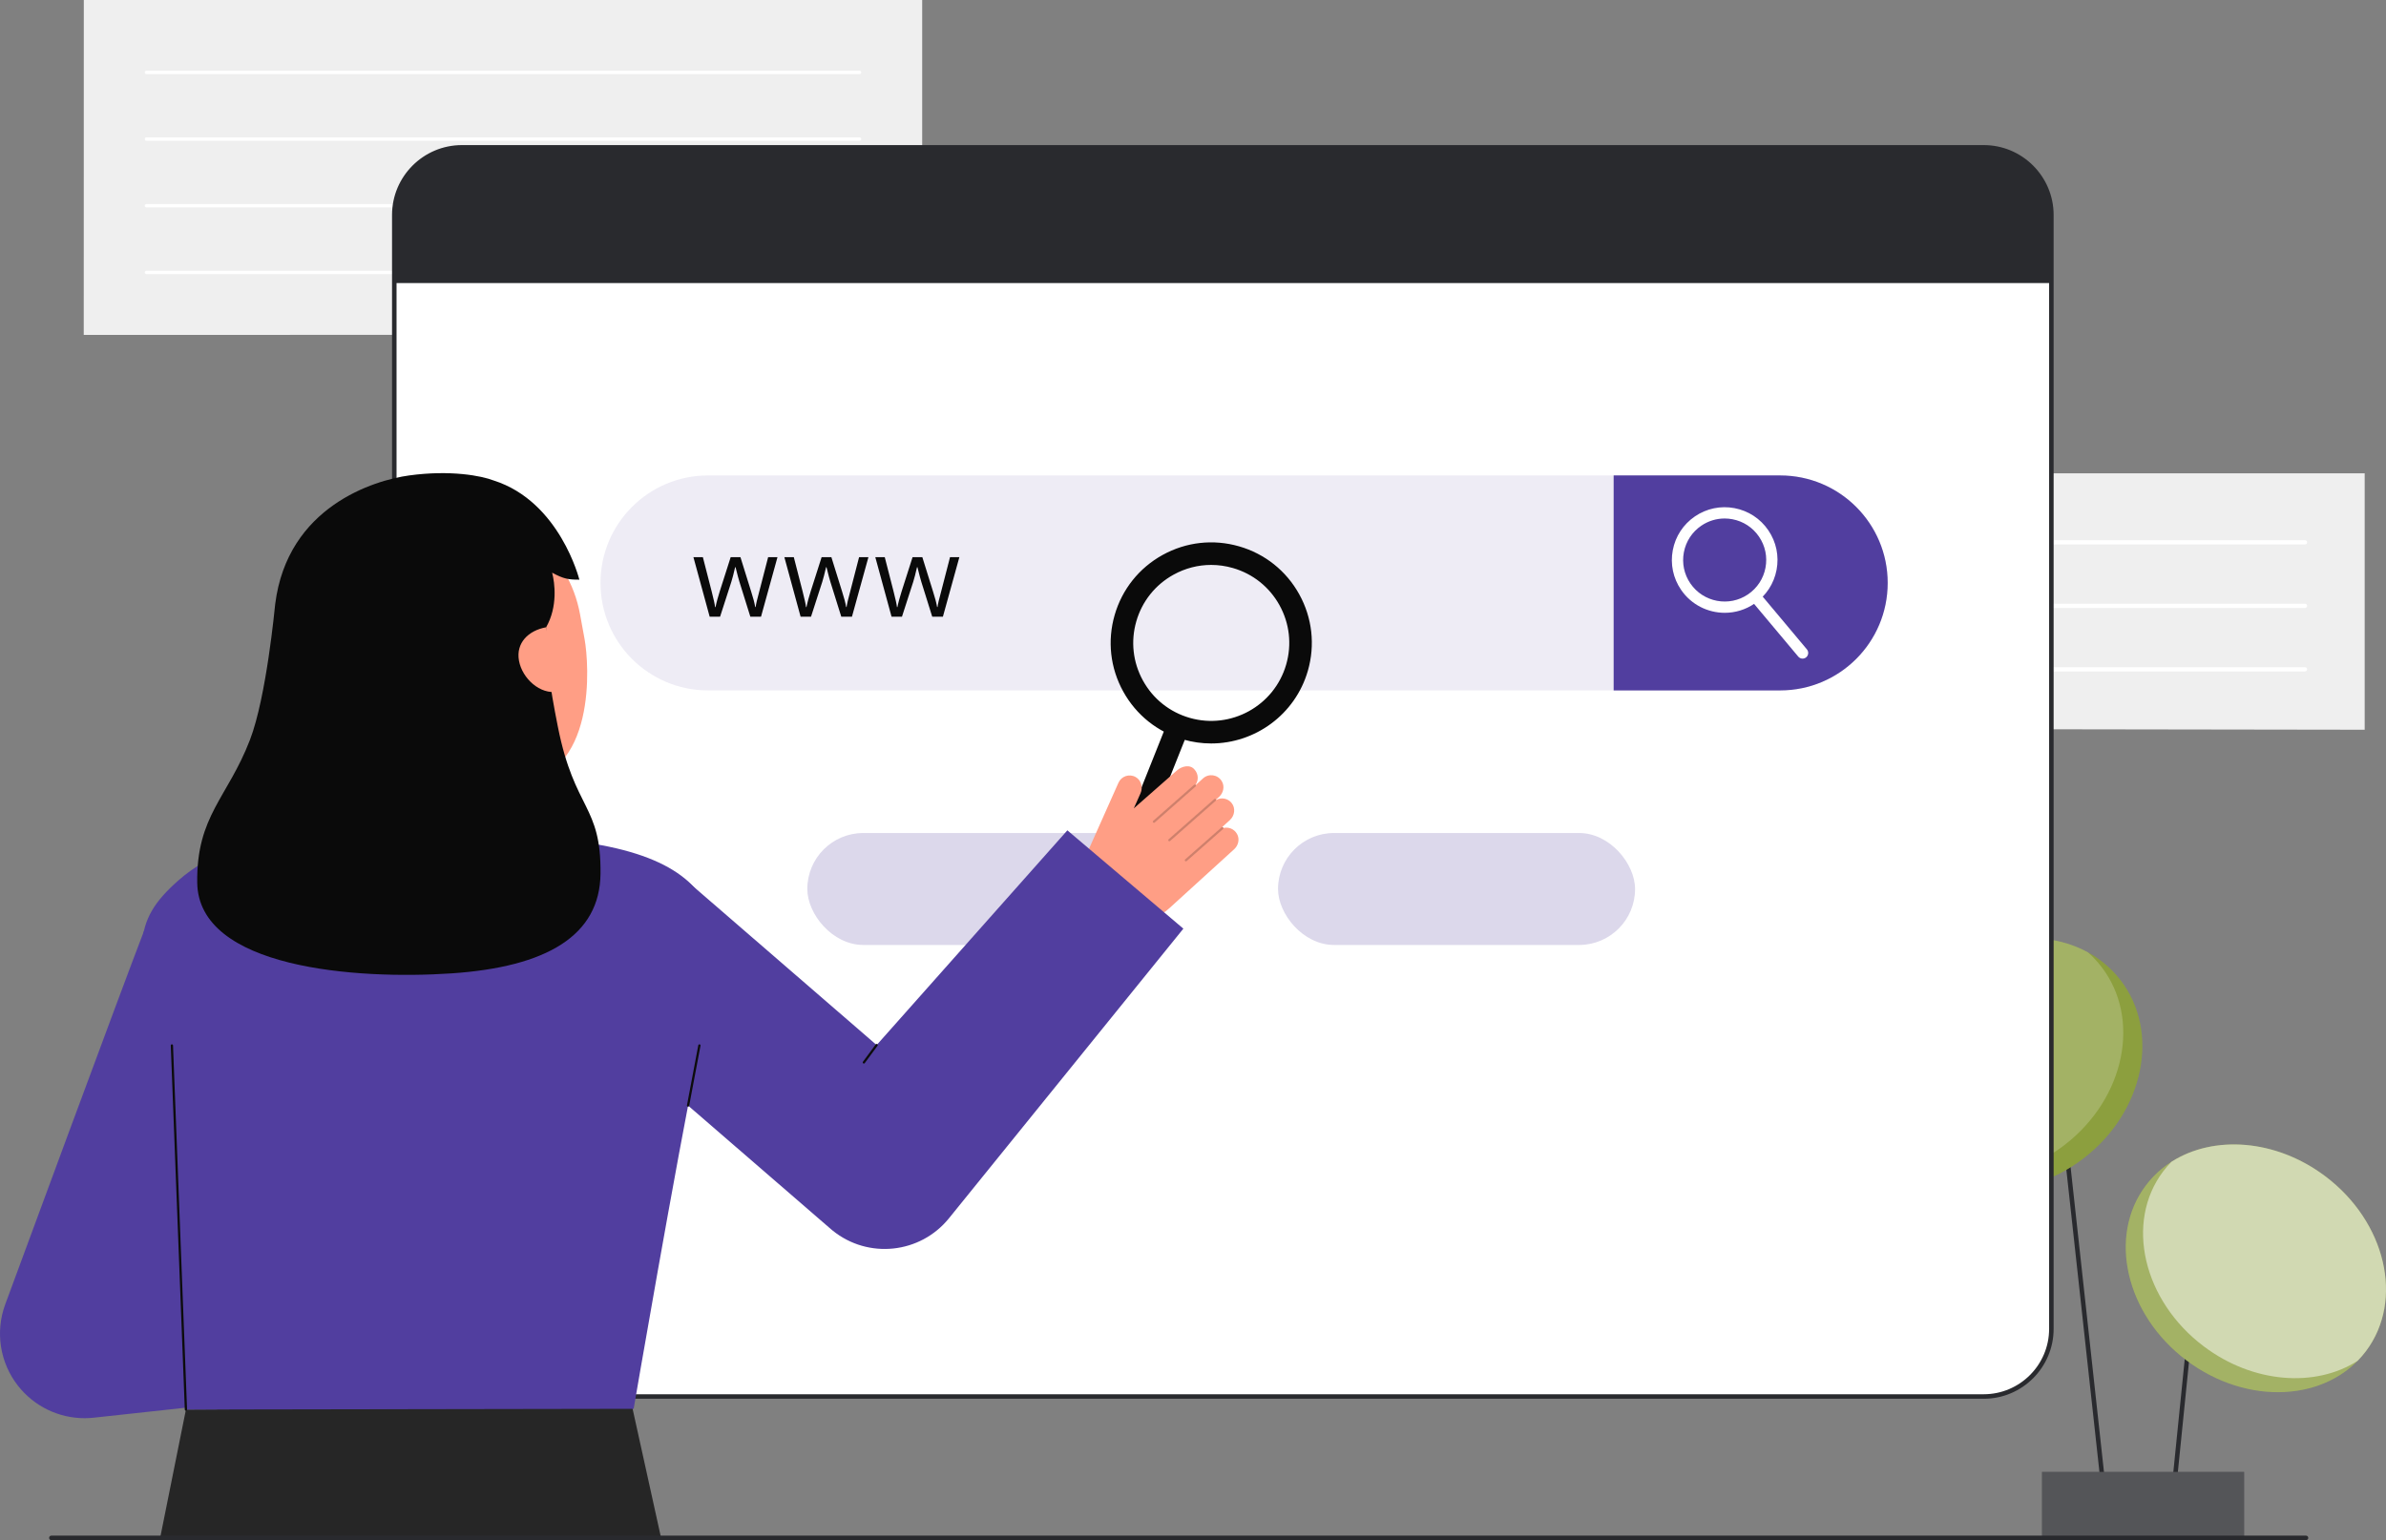 <svg id="Layer_2" data-name="Layer 2" xmlns="http://www.w3.org/2000/svg" viewBox="0 0 1057.866 683.024" style="width: 100%; height: 100%;">
  <rect x="0" y="0" width="1057.866" height="683.024" fill="#808080" stroke="none"/>
  <g id="Layer_2-2" data-name="Layer 2">
    <g>
      <g>
        <rect x="920.892" y="449.209" width="2" height="225.684" transform="translate(-55.671 103.623) rotate(-6.245)" fill="#292a2e"></rect>
        <rect x="909.104" y="606.551" width="120.09" height="2" transform="translate(267.214 1510.687) rotate(-84.228)" fill="#292a2e"></rect>
        <rect x="905.346" y="652.751" width="89.616" height="29.083" fill="#292a2e"></rect>
        <rect x="905.346" y="652.751" width="89.616" height="29.083" fill="#fff" opacity=".2"></rect>
        <ellipse cx="1000.171" cy="562.475" rx="51.126" ry="61.09" transform="translate(-50.623 1023.508) rotate(-53.042)" fill="#8C9F3E"></ellipse>
        <ellipse cx="1000.171" cy="562.475" rx="51.126" ry="61.09" transform="translate(-50.623 1023.508) rotate(-53.042)" fill="#fff" opacity=".2"></ellipse>
        <path d="m1048.984,599.204c-1.155,1.539-2.399,2.98-3.723,4.314-18.687,11.939-46.271,10.06-68.154-6.408-26.957-20.281-35.048-55.015-18.07-77.578,1.155-1.539,2.398-2.971,3.714-4.314,18.697-11.948,46.271-10.06,68.163,6.399,26.957,20.289,35.048,55.024,18.07,77.587Z" fill="#fff" opacity=".5"></path>
        <ellipse cx="891.778" cy="471.949" rx="61.09" ry="52.607" transform="translate(-102.531 643.279) rotate(-37.665)" fill="#8C9F3E"></ellipse>
        <path d="m915.46,507.682c-20.683,15.976-46.969,18.41-66.024,8.01-2.175-1.915-4.189-4.054-6.015-6.417-17.757-22.992-10.498-58.354,16.208-78.965,20.684-15.967,46.97-18.41,66.015-8.019,2.184,1.915,4.197,4.063,6.023,6.426,17.757,22.992,10.498,58.354-16.208,78.965Z" fill="#fff" opacity=".2"></path>
      </g>
      <g>
        <polygon points="741.237 323.17 1048.415 323.624 1048.415 209.915 741.237 209.915 741.237 323.17" fill="#efefef"></polygon>
        <path d="m1021.967,241.453h-254.282c-.519,0-.939-.42-.939-.939s.42-.939.939-.939h254.282c.519,0,.939.42.939.939s-.42.939-.939.939Z" fill="#fff"></path>
        <path d="m1021.967,269.615h-254.282c-.519,0-.939-.42-.939-.939s.42-.939.939-.939h254.282c.519,0,.939.42.939.939s-.42.939-.939.939Z" fill="#fff"></path>
        <path d="m1021.967,297.778h-151.019c-.519,0-.939-.42-.939-.939s.42-.939.939-.939h151.019c.519,0,.939.42.939.939s-.42.939-.939.939Z" fill="#fff"></path>
      </g>
      <g>
        <polygon points="408.863 148.442 37.13 148.533 37.158 0 408.863 0 408.863 148.442" fill="#efefef"></polygon>
        <path d="m381.101,32.866H64.92c-.413,0-.747-.334-.747-.747s.334-.747.747-.747h316.181c.413,0,.747.334.747.747s-.334.747-.747.747Z" fill="#fff"></path>
        <path d="m381.101,62.428H64.92c-.413,0-.747-.334-.747-.747s.334-.747.747-.747h316.181c.413,0,.747.334.747.747s-.334.747-.747.747Z" fill="#fff"></path>
        <path d="m381.101,91.989H64.92c-.413,0-.747-.334-.747-.747s.334-.747.747-.747h316.181c.413,0,.747.334.747.747s-.334.747-.747.747Z" fill="#fff"></path>
        <path d="m223.439,121.551H64.92c-.413,0-.747-.334-.747-.747s.334-.747.747-.747h158.519c.413,0,.747.334.747.747s-.334.747-.747.747Z" fill="#fff"></path>
      </g>
      <g>
        <g>
          <g>
            <rect x="174.814" y="65.343" width="734.688" height="553.975" rx="30" ry="30" fill="#fff"></rect>
            <path d="m879.502,620.318H204.814c-17.093,0-31-13.907-31-31V95.343c0-17.093,13.907-31,31-31h674.688c17.094,0,31,13.907,31,31v493.975c0,17.093-13.906,31-31,31ZM204.814,66.343c-15.991,0-29,13.009-29,29v493.975c0,15.991,13.009,29,29,29h674.688c15.99,0,29-13.009,29-29V95.343c0-15.991-13.01-29-29-29H204.814Z" fill="#292a2e"></path>
          </g>
          <path d="m909.502,95.339v30.188H174.817v-30.188c0-16.569,13.431-30,30-30h674.684c16.569,0,30,13.431,30,30Z" fill="#292a2e"></path>
        </g>
        <rect x="357.936" y="369.424" width="158.301" height="49.646" rx="24.823" ry="24.823" fill="#513E9F" opacity=".2"></rect>
        <rect x="566.631" y="369.424" width="158.301" height="49.646" rx="24.823" ry="24.823" fill="#513E9F" opacity=".2"></rect>
        <path d="m836.934,258.509c0,13.17-5.33,25.08-13.96,33.71-8.63,8.62-20.54,13.96-33.7,13.96h-475.36c-26.33,0-47.67-21.34-47.67-47.67,0-13.16,5.34-25.07,13.96-33.7,8.63-8.63,20.54-13.96,33.71-13.96h475.36c26.32,0,47.66,21.34,47.66,47.66Z" fill="#513E9F" opacity=".1"></path>
        <path d="m836.934,258.509c0,13.17-5.33,25.08-13.96,33.71-8.63,8.62-20.54,13.96-33.7,13.96h-73.84v-95.33h73.84c26.32,0,47.66,21.34,47.66,47.66Z" fill="#513E9F"></path>
        <g>
          <path d="m332.67,273.482l-4.839-15.479c-.305-.947-.875-3.097-1.709-6.452h-.193c-.642,2.809-1.204,4.975-1.685,6.5l-4.983,15.431h-4.622l-7.198-26.385h4.189c1.701,6.628,2.997,11.676,3.888,15.142.891,3.467,1.4,5.802,1.529,7.006h.192c.177-.915.461-2.098.855-3.551.393-1.452.734-2.604,1.023-3.455l4.839-15.142h4.333l4.718,15.142c.899,2.761,1.508,5.08,1.83,6.957h.193c.064-.578.236-1.468.518-2.672.281-1.204,1.954-7.68,5.019-19.427h4.141l-7.295,26.385h-4.742Z" fill="#0a0a0a"></path>
          <path d="m372.991,273.482l-4.839-15.479c-.305-.947-.875-3.097-1.709-6.452h-.193c-.642,2.809-1.204,4.975-1.685,6.5l-4.983,15.431h-4.622l-7.198-26.385h4.189c1.701,6.628,2.997,11.676,3.888,15.142.891,3.467,1.4,5.802,1.529,7.006h.192c.177-.915.461-2.098.855-3.551.393-1.452.734-2.604,1.023-3.455l4.839-15.142h4.333l4.718,15.142c.899,2.761,1.508,5.08,1.83,6.957h.193c.064-.578.236-1.468.518-2.672.281-1.204,1.954-7.68,5.019-19.427h4.141l-7.295,26.385h-4.742Z" fill="#0a0a0a"></path>
          <path d="m413.313,273.482l-4.839-15.479c-.305-.947-.875-3.097-1.709-6.452h-.193c-.642,2.809-1.204,4.975-1.685,6.5l-4.983,15.431h-4.622l-7.198-26.385h4.189c1.701,6.628,2.997,11.676,3.888,15.142.891,3.467,1.4,5.802,1.529,7.006h.192c.177-.915.461-2.098.855-3.551.393-1.452.734-2.604,1.023-3.455l4.839-15.142h4.333l4.718,15.142c.899,2.761,1.508,5.08,1.83,6.957h.193c.064-.578.236-1.468.518-2.672.281-1.204,1.954-7.68,5.019-19.427h4.141l-7.295,26.385h-4.742Z" fill="#0a0a0a"></path>
        </g>
        <g>
          <path d="m764.693,271.768c-7.484,0-14.846-3.573-19.374-10.208-3.526-5.166-4.829-11.396-3.669-17.542,1.159-6.146,4.644-11.473,9.81-14.998,5.165-3.525,11.395-4.828,17.542-3.669,6.146,1.16,11.473,4.644,14.998,9.81s4.828,11.396,3.668,17.542c-1.159,6.146-4.644,11.473-9.81,14.998-4.029,2.75-8.619,4.067-13.165,4.067Zm-.072-41.828c-3.668,0-7.248,1.098-10.343,3.21-4.062,2.773-6.803,6.962-7.715,11.795s.112,9.733,2.885,13.796c5.725,8.387,17.206,10.552,25.592,4.83,4.062-2.773,6.803-6.962,7.715-11.795s-.112-9.733-2.885-13.796c-2.773-4.063-6.962-6.803-11.796-7.715-1.151-.217-2.307-.325-3.453-.325Z" fill="#fff"></path>
          <path d="m799.194,292.078c-.714,0-1.423-.304-1.917-.894l-20.849-24.877c-.887-1.059-.748-2.635.311-3.522,1.058-.887,2.636-.747,3.521.31l20.849,24.877c.887,1.059.748,2.635-.311,3.522-.468.393-1.038.584-1.604.584Z" fill="#fff"></path>
        </g>
      </g>
      <g>
        <path d="m37.495,628.937c-11.469,0-22.402-5.265-29.552-14.422-7.99-10.232-10.119-23.87-5.627-36.051,2.122-5.755,52.074-141.224,61.544-165.633l69.922,27.127c-5.325,13.725-24.618,65.745-40.118,107.651l25.75-2.799,8.105,74.561-85.966,9.346c-1.356.147-2.711.22-4.058.22Z" fill="#513E9F"></path>
        <polygon points="82.435 625.107 71 682.024 293.099 682.024 280.306 624.024 82.435 625.107" fill="#262626"></polygon>
        <path id="b_1_b" d="m130.456,370.744c-18.556,1.377-37.477,7.406-51.409,19.74-21.015,18.603-19.145,30.23-8.654,81.744,9.026,44.325,5.446,63.694,11.484,145.486.178,2.41.559,7.393.559,7.393l198.502-.329s18.598-108.517,28.869-158.568c7.809-38.051,28.32-84.244-58.164-93.553-.23-.025-69.593-5.74-121.187-1.912Z" fill="#513E9F"></path>
        <g>
          <path d="m537.007,329.711c-4.078,0-8.219-.564-12.329-1.749-11.442-3.298-20.914-10.854-26.673-21.277-5.758-10.422-7.113-22.463-3.815-33.905,3.298-11.442,10.854-20.914,21.276-26.673,10.423-5.759,22.463-7.112,33.905-3.815,11.441,3.297,20.914,10.854,26.673,21.276,5.758,10.422,7.113,22.463,3.815,33.905h0c-5.624,19.509-23.495,32.237-42.854,32.237Zm-.031-79.179c-5.772,0-11.481,1.46-16.673,4.328-8.084,4.467-13.945,11.814-16.504,20.689-2.558,8.875-1.507,18.215,2.959,26.299,4.467,8.085,11.814,13.946,20.689,16.504,18.321,5.279,37.522-5.328,42.803-23.649,2.559-8.875,1.507-18.215-2.959-26.299-4.467-8.085-11.814-13.946-20.689-16.504-3.176-.915-6.412-1.369-9.627-1.369Z" fill="#0a0a0a"></path>
          <path d="m499.359,384.657c-.616,0-1.243-.114-1.85-.356-2.565-1.022-3.816-3.931-2.793-6.496l22.742-57.057c1.022-2.565,3.932-3.818,6.496-2.793,2.565,1.022,3.816,3.931,2.793,6.496l-22.742,57.058c-.78,1.958-2.66,3.149-4.646,3.149Z" fill="#0a0a0a"></path>
        </g>
        <g>
          <path d="m481.948,378.397l13.946-31.283c1.284-2.88,4.771-4.089,7.591-2.526,2.5,1.385,3.358,4.586,2.194,7.196l-2.99,6.708,19.086-16.778c2.09-1.902,5.87-2.9,7.85-.416,1.733,1.903,1.852,4.702.445,6.731.021.018.047.029.063.052.015.016.02.037.032.054l3.222-2.934c2.485-2.262,6.5-1.782,8.328,1.266,1.339,2.232.744,5.131-1.18,6.884l-1.371,1.249c.018.057.026.115.023.174,2.251-1.262,5.182-.783,6.887,1.355,1.809,2.266,1.358,5.602-.786,7.554l-3.405,3.1c.155-.017.315.031.43.157.066.075.096.164.11.256,2.234-.542,4.73.354,6.028,2.634,1.264,2.22.64,5.048-1.248,6.768l-28.736,26.161c-8.224,7.487-20.168,9.235-30.192,4.42h0c-8.786-4.221-12.619-14.665-8.651-23.567l2.324-5.213Z" fill="#ff9e85"></path>
          <g fill="none" opacity=".2">
            <path d="m511.26,364.729c.184.199.494.216.698.036l18.131-15.979c.207-.183.227-.498.044-.706-.156-.208-.499-.227-.706-.044l-18.131,15.979c-.207.183-.227.498-.044.706l.008.009Z" fill="#0c0c0c"></path>
          </g>
          <g fill="none" opacity=".2">
            <path d="m518.087,372.92c.184.199.494.216.698.036l20.234-17.833c.207-.183.227-.498.044-.706-.168-.188-.499-.227-.706-.044l-20.234,17.833c-.207.183-.227.498-.044.706l.008.009Z" fill="#0c0c0c"></path>
          </g>
          <g fill="none" opacity=".2">
            <path d="m525.43,381.834c.184.199.494.216.698.036l16.14-14.224c.207-.183.227-.498.044-.706-.189-.205-.499-.227-.706-.044l-16.14,14.224c-.207.183-.227.498-.044.706l.008.009Z" fill="#0c0c0c"></path>
          </g>
        </g>
        <path d="m473.231,368.24l-84.557,95.221-85.443-73.922-49.071,56.719,113.431,98.136.765.661c.264.227.533.45.805.671,15.743,12.738,38.832,10.302,51.57-5.441l103.928-128.446-51.427-43.6Z" fill="#513E9F"></path>
        <g>
          <path id="h_3_sk" d="m251.64,372.66c-.23-.03-6.53,23.68-55.7,19.99-34.04-2.55-42.34-25.72-43.12-25.72,3.67-.78,9.63-1.59,11.26-2.46,5.36-2.88,9.265-6.386,11.23-13.91,1.537-5.884,2.32-28.536,2.32-39.9l52.38,11.77c-.73,12.82-5.84,42.54,12.07,47.8,2.98.87,6.19,1.67,9.56,2.43Z" fill="#ff9e85"></path>
          <path d="m228.197,347.634c-20.65,1.629-47.176-7.089-52.214-34.639l-4.546-24.859c-5.039-27.55,5.347-52.53,31.287-57.274h0c25.94-4.744,49.413,14.044,54.451,41.594l2.013,11.005c1.933,10.571,5.852,61.266-30.99,64.173Z" fill="#ff9e85"></path>
          <path d="m247.344,322.339c-3.707-18.624-5.406-31.049-5.209-44.158,5.221-9.158,3.848-19.668,2.661-24.21,5.117,2.791,7.257,3.096,12.073,3.096,0,0-8.634-34.651-37.98-43.975-5.396-2.1-19.174-4.753-37.468-2.244-15.56,2.134-53.916,13.768-59.395,56.95h-.002s0,.012-.001.025c-.181,1.432-3.864,41.218-11.206,60.307-9.87,25.661-23.727,33.634-23.376,63.242.452,38.084,70.466,43.153,112.696,40.304,42.23-2.849,65.803-16.734,66.109-44.18.342-30.751-11.484-27.895-18.9-65.156Z" fill="#0a0a0a"></path>
          <path d="m247.356,306.728c-7.883,1.442-15.816-5.823-17.257-13.706-1.442-7.883,4.154-13.399,12.037-14.841l5.221,28.547Z" fill="#ff9e85"></path>
        </g>
        <path d="m305.061,490.795c-.031,0-.062-.003-.093-.009-.271-.051-.45-.312-.398-.584l5.031-26.662c.052-.271.316-.448.584-.398.271.051.45.312.398.584l-5.031,26.662c-.045.24-.255.407-.491.407Z" fill="#0c0c0c"></path>
        <path d="m82.435,625.607c-.267,0-.489-.211-.499-.48l-6.221-161.475c-.011-.276.204-.509.48-.52.263.013.508.204.519.48l6.221,161.475c.011.276-.204.509-.48.52h-.02Z" fill="#0c0c0c"></path>
        <path d="m382.997,471.665c-.103,0-.207-.031-.296-.098-.223-.164-.27-.477-.106-.699l5.677-7.704c.163-.223.478-.271.699-.105.223.164.27.477.106.699l-5.677,7.704c-.098.133-.25.203-.403.203Z" fill="#0c0c0c"></path>
      </g>
      <path d="m22.765,683.024h999.64c.552,0,1-.448,1-1,0-.552-.448-1-1-1H22.765c-.552,0-1,.448-1,1,0,.552.448,1,1,1Z" fill="#292a2e"></path>
    </g>
  </g>
</svg>